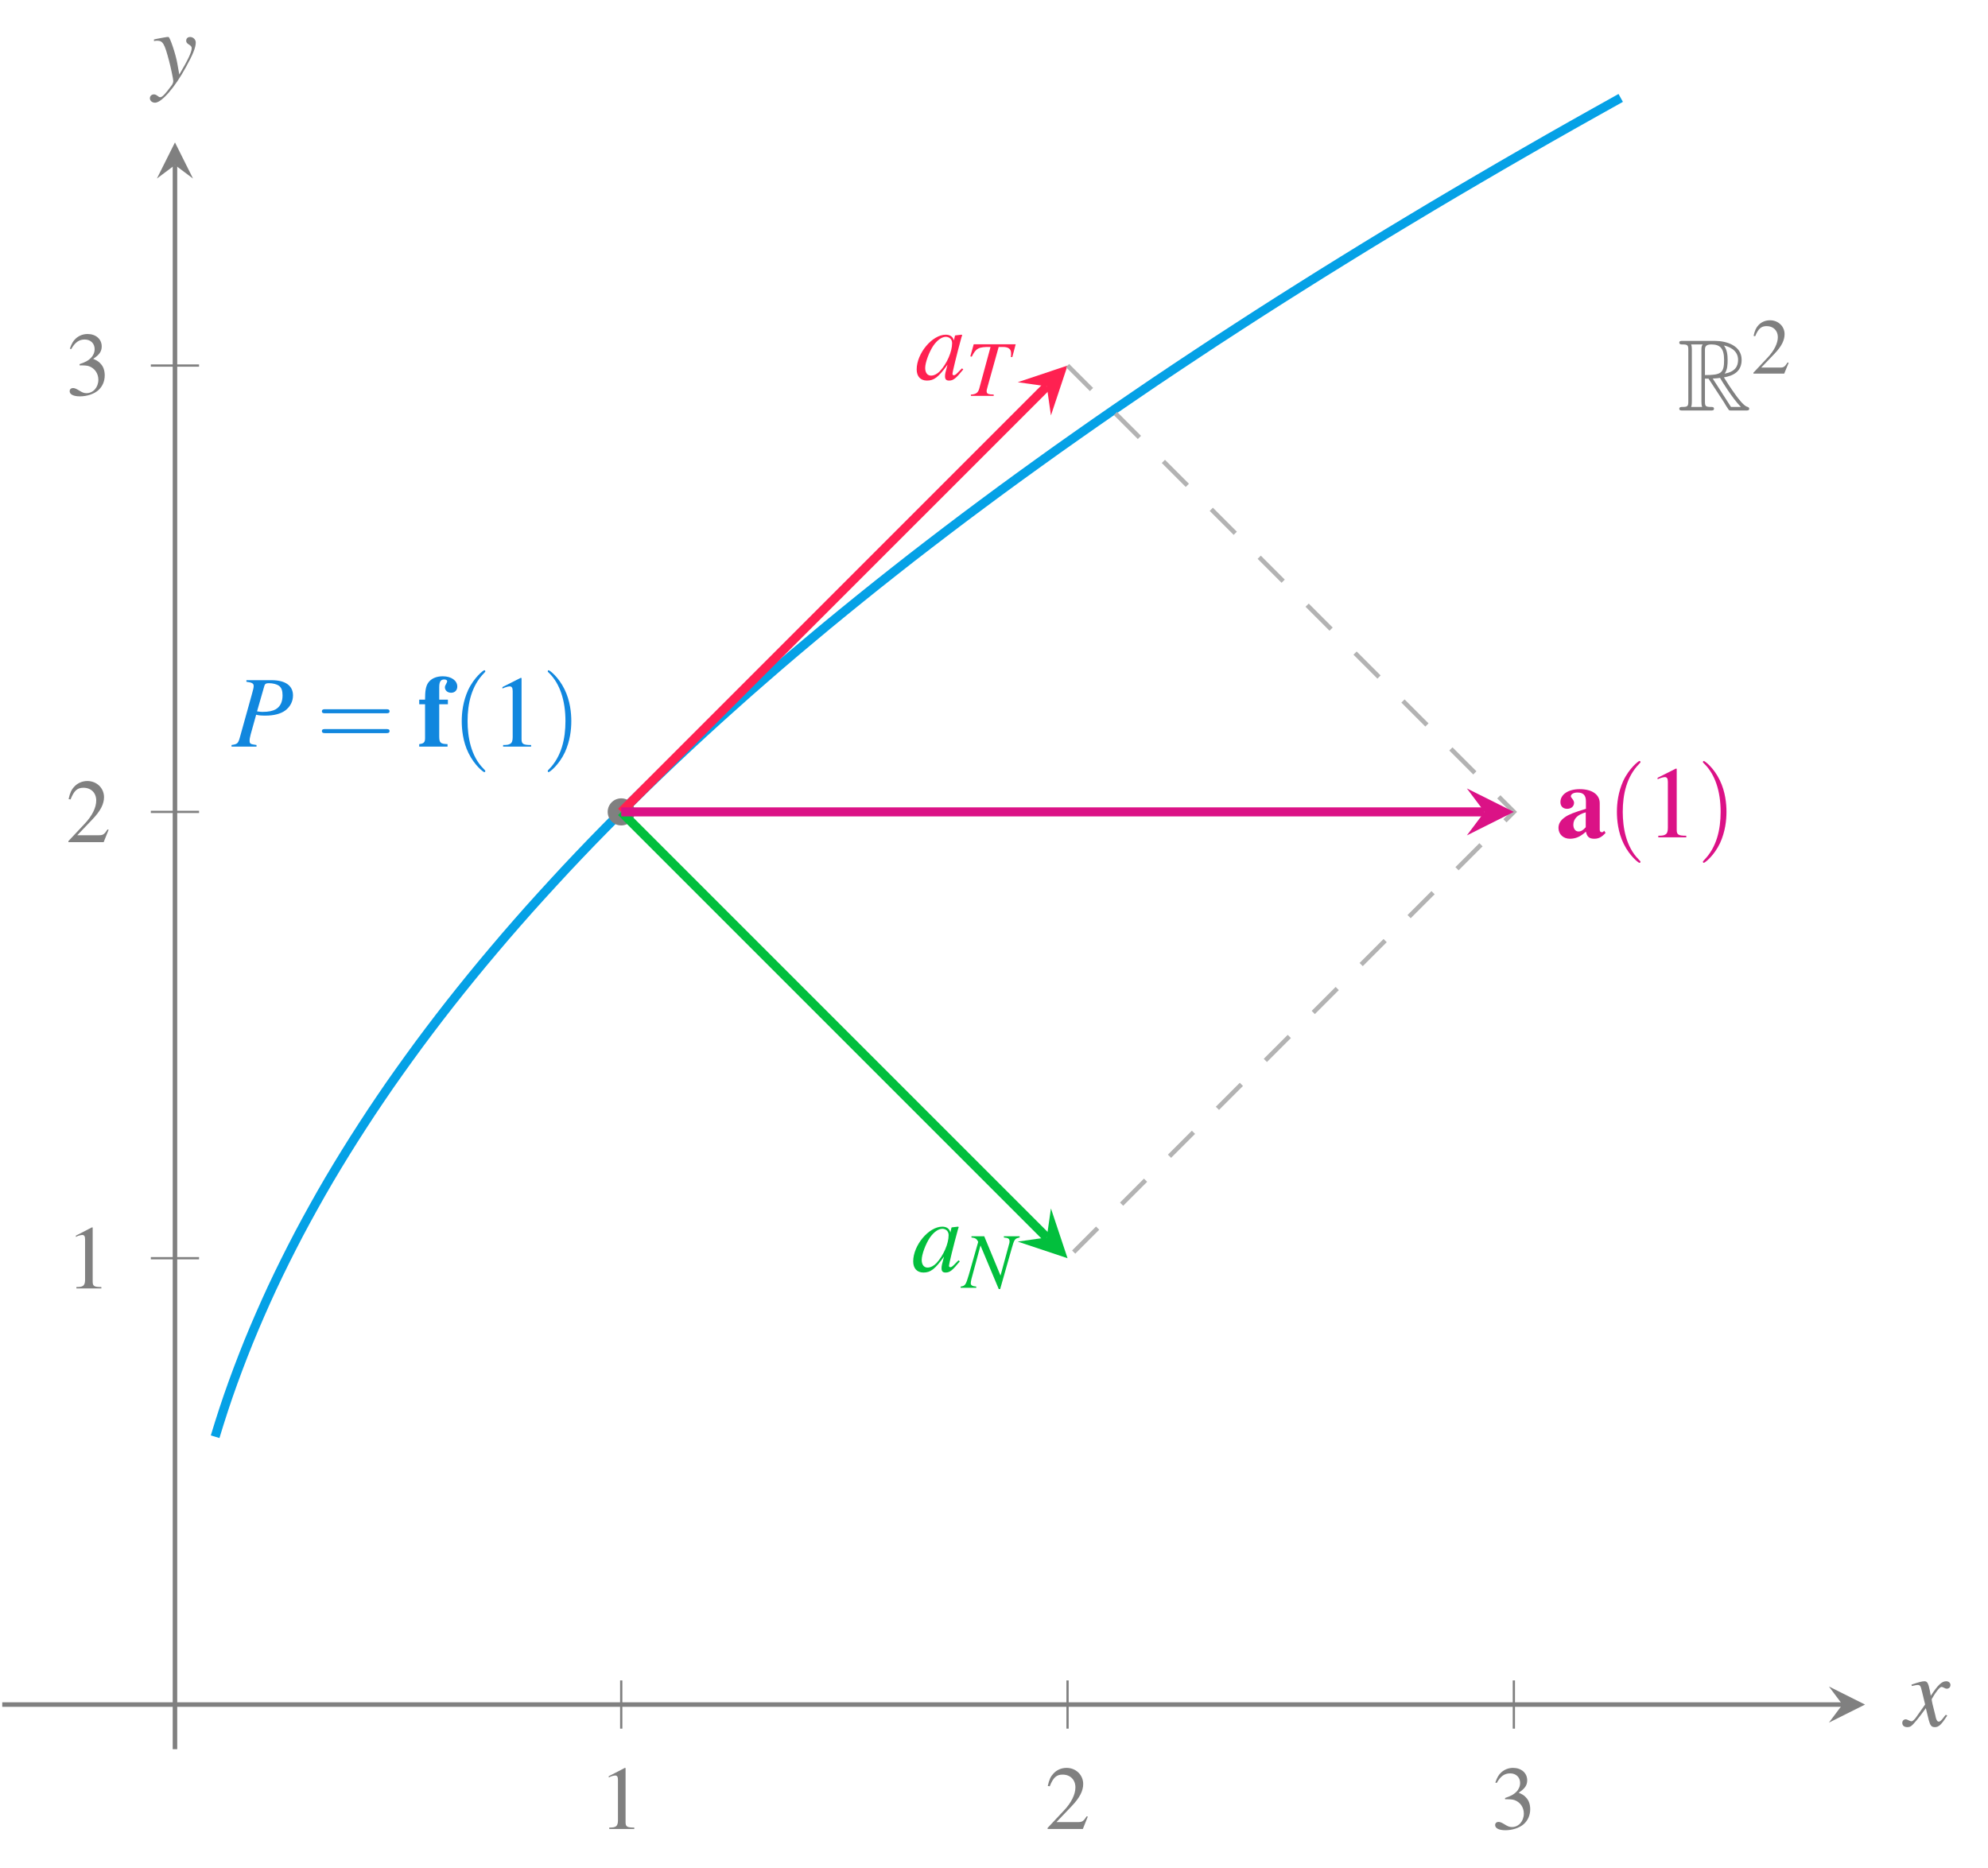 <?xml version="1.0" encoding="UTF-8"?>
<svg xmlns="http://www.w3.org/2000/svg" xmlns:xlink="http://www.w3.org/1999/xlink" width="175.369" height="164.78" viewBox="0 0 175.369 164.78">
<defs>
<g>
<g id="glyph-0-0">
<path d="M 2.312 -5.391 L 0.891 -4.656 L 0.891 -4.547 C 0.984 -4.594 1.062 -4.625 1.094 -4.641 C 1.25 -4.688 1.375 -4.719 1.453 -4.719 C 1.625 -4.719 1.703 -4.609 1.703 -4.344 L 1.703 -0.734 C 1.703 -0.484 1.641 -0.297 1.5 -0.219 C 1.391 -0.156 1.281 -0.125 0.938 -0.125 L 0.938 0 L 3.141 0 L 3.141 -0.125 C 2.516 -0.125 2.375 -0.203 2.375 -0.594 L 2.375 -5.375 Z M 2.312 -5.391 "/>
</g>
<g id="glyph-0-1">
<path d="M 3.781 -1.094 L 3.688 -1.125 C 3.391 -0.672 3.281 -0.609 2.922 -0.609 L 1.016 -0.609 L 2.359 -2.016 C 3.062 -2.75 3.375 -3.359 3.375 -3.969 C 3.375 -4.766 2.734 -5.391 1.906 -5.391 C 1.469 -5.391 1.047 -5.219 0.75 -4.891 C 0.5 -4.625 0.375 -4.359 0.25 -3.797 L 0.422 -3.766 C 0.734 -4.547 1.016 -4.797 1.562 -4.797 C 2.234 -4.797 2.688 -4.344 2.688 -3.672 C 2.688 -3.047 2.328 -2.312 1.656 -1.609 L 0.234 -0.094 L 0.234 0 L 3.344 0 Z M 3.781 -1.094 "/>
</g>
<g id="glyph-0-2">
<path d="M 1.219 -2.625 C 1.688 -2.625 1.875 -2.609 2.062 -2.547 C 2.562 -2.359 2.875 -1.906 2.875 -1.359 C 2.875 -0.688 2.422 -0.172 1.828 -0.172 C 1.609 -0.172 1.453 -0.234 1.156 -0.422 C 0.922 -0.562 0.781 -0.625 0.641 -0.625 C 0.469 -0.625 0.344 -0.516 0.344 -0.344 C 0.344 -0.062 0.688 0.109 1.25 0.109 C 1.859 0.109 2.484 -0.094 2.859 -0.422 C 3.234 -0.75 3.438 -1.219 3.438 -1.75 C 3.438 -2.156 3.312 -2.531 3.078 -2.766 C 2.922 -2.953 2.766 -3.047 2.422 -3.203 C 2.969 -3.562 3.172 -3.859 3.172 -4.297 C 3.172 -4.938 2.656 -5.391 1.922 -5.391 C 1.531 -5.391 1.172 -5.25 0.891 -5 C 0.656 -4.781 0.531 -4.578 0.359 -4.094 L 0.484 -4.062 C 0.812 -4.641 1.156 -4.906 1.672 -4.906 C 2.188 -4.906 2.547 -4.562 2.547 -4.062 C 2.547 -3.766 2.422 -3.484 2.219 -3.281 C 1.984 -3.047 1.766 -2.922 1.219 -2.734 Z M 1.219 -2.625 "/>
</g>
<g id="glyph-1-0">
<path d="M 1.312 -5.719 C 1.828 -5.656 1.953 -5.562 1.953 -5.344 C 1.953 -5.203 1.906 -5.016 1.797 -4.625 L 0.734 -0.812 C 0.578 -0.266 0.516 -0.219 0 -0.141 L 0 0 L 2.203 0 L 2.203 -0.141 C 1.625 -0.219 1.594 -0.25 1.594 -0.562 C 1.594 -0.656 1.609 -0.75 1.688 -1.078 L 2.172 -2.812 C 2.391 -2.75 2.625 -2.734 3 -2.734 C 3.734 -2.734 4.328 -2.891 4.719 -3.172 C 5.172 -3.5 5.422 -3.984 5.422 -4.516 C 5.422 -5.375 4.75 -5.859 3.531 -5.859 L 1.312 -5.859 Z M 2.891 -5.344 C 2.938 -5.531 3.047 -5.594 3.297 -5.594 C 3.656 -5.594 3.984 -5.5 4.172 -5.375 C 4.406 -5.203 4.5 -4.938 4.5 -4.516 C 4.5 -3.938 4.297 -3.531 3.906 -3.297 C 3.625 -3.141 3.281 -3.062 2.719 -3.062 C 2.562 -3.062 2.5 -3.078 2.25 -3.109 Z M 2.891 -5.344 "/>
</g>
<g id="glyph-1-1">
<path d="M 4.156 -0.984 C 4.031 -0.859 3.969 -0.812 3.906 -0.734 C 3.641 -0.453 3.531 -0.375 3.438 -0.375 C 3.375 -0.375 3.312 -0.422 3.312 -0.484 C 3.312 -0.656 3.688 -2.203 4.109 -3.734 C 4.141 -3.828 4.156 -3.844 4.172 -3.922 L 4.109 -3.953 L 3.562 -3.891 L 3.531 -3.859 L 3.438 -3.438 C 3.359 -3.766 3.109 -3.953 2.719 -3.953 C 1.531 -3.953 0.156 -2.312 0.156 -0.891 C 0.156 -0.266 0.5 0.094 1.062 0.094 C 1.688 0.094 2.078 -0.203 2.875 -1.312 C 2.688 -0.609 2.656 -0.5 2.656 -0.281 C 2.656 -0.016 2.766 0.094 3.016 0.094 C 3.375 0.094 3.609 -0.078 4.266 -0.891 Z M 2.766 -3.766 C 3.078 -3.734 3.281 -3.531 3.281 -3.203 C 3.281 -2.453 2.828 -1.406 2.203 -0.734 C 1.984 -0.5 1.688 -0.344 1.422 -0.344 C 1.109 -0.344 0.906 -0.594 0.906 -1.016 C 0.906 -1.5 1.25 -2.422 1.625 -2.984 C 1.984 -3.5 2.406 -3.781 2.766 -3.766 Z M 2.766 -3.766 "/>
</g>
<g id="glyph-1-2">
<path d="M 3.609 -1 C 3.531 -0.922 3.484 -0.859 3.406 -0.75 C 3.203 -0.484 3.094 -0.391 3 -0.391 C 2.859 -0.391 2.781 -0.516 2.719 -0.766 C 2.703 -0.828 2.688 -0.891 2.688 -0.922 C 2.453 -1.828 2.359 -2.234 2.359 -2.375 C 2.75 -3.062 3.078 -3.453 3.234 -3.453 C 3.297 -3.453 3.359 -3.422 3.453 -3.375 C 3.562 -3.312 3.625 -3.297 3.688 -3.297 C 3.891 -3.297 4.016 -3.438 4.016 -3.625 C 4.016 -3.812 3.859 -3.953 3.641 -3.953 C 3.25 -3.953 2.906 -3.625 2.281 -2.672 L 2.188 -3.172 C 2.062 -3.781 1.969 -3.953 1.719 -3.953 C 1.531 -3.953 1.219 -3.875 0.672 -3.688 L 0.578 -3.656 L 0.609 -3.531 C 0.953 -3.609 1.031 -3.625 1.109 -3.625 C 1.344 -3.625 1.391 -3.547 1.516 -3 L 1.781 -1.906 L 1.047 -0.859 C 0.859 -0.578 0.688 -0.422 0.578 -0.422 C 0.531 -0.422 0.438 -0.453 0.344 -0.5 C 0.234 -0.562 0.141 -0.594 0.062 -0.594 C -0.109 -0.594 -0.234 -0.453 -0.234 -0.281 C -0.234 -0.047 -0.062 0.094 0.203 0.094 C 0.484 0.094 0.594 0.016 1.047 -0.531 C 1.281 -0.812 1.469 -1.062 1.844 -1.578 L 2.109 -0.5 C 2.234 -0.047 2.344 0.094 2.641 0.094 C 2.984 0.094 3.203 -0.109 3.734 -0.922 Z M 3.609 -1 "/>
</g>
<g id="glyph-1-3">
<path d="M 0.141 -3.594 C 0.25 -3.609 0.312 -3.625 0.406 -3.625 C 0.922 -3.625 1.062 -3.406 1.469 -1.859 C 1.625 -1.281 1.844 -0.219 1.844 -0.078 C 1.844 0.078 1.781 0.219 1.656 0.375 C 1.375 0.75 1.188 0.984 1.094 1.078 C 0.906 1.281 0.797 1.359 0.688 1.359 C 0.625 1.359 0.562 1.328 0.469 1.25 C 0.328 1.141 0.234 1.109 0.141 1.109 C -0.062 1.109 -0.219 1.25 -0.219 1.453 C -0.219 1.672 -0.016 1.844 0.234 1.844 C 0.812 1.844 1.984 0.5 2.953 -1.281 C 3.562 -2.375 3.828 -3.016 3.828 -3.469 C 3.828 -3.734 3.594 -3.953 3.328 -3.953 C 3.125 -3.953 2.984 -3.828 2.984 -3.625 C 2.984 -3.484 3.047 -3.391 3.234 -3.281 C 3.406 -3.172 3.469 -3.094 3.469 -2.969 C 3.469 -2.609 3.125 -1.906 2.375 -0.641 L 2.188 -1.688 C 2.047 -2.469 1.547 -3.953 1.422 -3.953 L 1.375 -3.953 C 1.375 -3.953 1.344 -3.953 1.297 -3.953 C 1.219 -3.938 0.891 -3.891 0.422 -3.797 C 0.375 -3.781 0.266 -3.766 0.141 -3.734 Z M 0.141 -3.594 "/>
</g>
<g id="glyph-2-0">
<path d="M 6.156 -2.938 C 6.297 -2.938 6.469 -2.938 6.469 -3.109 C 6.469 -3.297 6.297 -3.297 6.172 -3.297 L 0.797 -3.297 C 0.672 -3.297 0.5 -3.297 0.5 -3.109 C 0.5 -2.938 0.672 -2.938 0.812 -2.938 Z M 6.172 -1.188 C 6.297 -1.188 6.469 -1.188 6.469 -1.375 C 6.469 -1.547 6.297 -1.547 6.156 -1.547 L 0.812 -1.547 C 0.672 -1.547 0.5 -1.547 0.5 -1.375 C 0.5 -1.188 0.672 -1.188 0.797 -1.188 Z M 6.172 -1.188 "/>
</g>
<g id="glyph-2-1">
<path d="M 2.969 2.156 C 2.969 2.125 2.969 2.109 2.812 1.953 C 1.688 0.828 1.406 -0.875 1.406 -2.25 C 1.406 -3.797 1.75 -5.359 2.859 -6.484 C 2.969 -6.594 2.969 -6.609 2.969 -6.641 C 2.969 -6.703 2.938 -6.734 2.875 -6.734 C 2.797 -6.734 1.984 -6.109 1.453 -4.984 C 1 -3.984 0.891 -3 0.891 -2.25 C 0.891 -1.547 0.984 -0.453 1.484 0.562 C 2.016 1.656 2.797 2.25 2.875 2.25 C 2.938 2.25 2.969 2.219 2.969 2.156 Z M 2.969 2.156 "/>
</g>
<g id="glyph-2-2">
<path d="M 2.594 -2.25 C 2.594 -2.938 2.5 -4.031 2 -5.047 C 1.469 -6.141 0.688 -6.734 0.594 -6.734 C 0.547 -6.734 0.516 -6.688 0.516 -6.641 C 0.516 -6.609 0.516 -6.594 0.688 -6.438 C 1.562 -5.547 2.078 -4.109 2.078 -2.25 C 2.078 -0.703 1.734 0.875 0.625 2 C 0.516 2.109 0.516 2.125 0.516 2.156 C 0.516 2.203 0.547 2.25 0.594 2.25 C 0.688 2.25 1.5 1.625 2.031 0.5 C 2.484 -0.5 2.594 -1.484 2.594 -2.25 Z M 2.594 -2.25 "/>
</g>
<g id="glyph-3-0">
<path d="M 0.641 -3.734 L 0.641 -0.75 C 0.641 -0.375 0.531 -0.266 0.125 -0.219 L 0.125 0 L 2.625 0 L 2.625 -0.219 C 1.984 -0.234 1.891 -0.344 1.891 -0.922 L 1.891 -3.734 L 2.656 -3.734 L 2.656 -4.141 L 1.891 -4.141 L 1.891 -5.234 C 1.891 -5.719 2.016 -5.922 2.328 -5.922 C 2.5 -5.922 2.594 -5.859 2.594 -5.75 C 2.594 -5.719 2.562 -5.656 2.516 -5.562 C 2.438 -5.422 2.391 -5.328 2.391 -5.234 C 2.391 -4.953 2.625 -4.75 2.938 -4.75 C 3.266 -4.75 3.484 -4.969 3.484 -5.297 C 3.484 -5.828 2.953 -6.203 2.203 -6.203 C 1.609 -6.203 1.141 -5.984 0.891 -5.594 C 0.703 -5.281 0.641 -4.906 0.641 -4.141 L 0.125 -4.141 L 0.125 -3.734 Z M 0.641 -3.734 "/>
</g>
<g id="glyph-3-1">
<path d="M 4.25 -0.578 L 4.156 -0.484 C 4.125 -0.453 4.094 -0.453 4.047 -0.453 C 3.922 -0.453 3.859 -0.531 3.859 -0.672 L 3.859 -3.016 C 3.859 -3.766 3.188 -4.25 2.094 -4.25 C 1.078 -4.25 0.391 -3.781 0.391 -3.109 C 0.391 -2.75 0.609 -2.516 0.984 -2.516 C 1.344 -2.516 1.594 -2.734 1.594 -3.047 C 1.594 -3.172 1.531 -3.281 1.422 -3.422 C 1.344 -3.516 1.312 -3.562 1.312 -3.625 C 1.312 -3.812 1.562 -3.953 1.891 -3.953 C 2.406 -3.953 2.641 -3.719 2.641 -3.172 L 2.641 -2.516 C 1.562 -2.188 1.125 -2.016 0.797 -1.781 C 0.406 -1.516 0.219 -1.203 0.219 -0.828 C 0.219 -0.281 0.641 0.125 1.219 0.125 C 1.734 0.125 2.141 -0.047 2.641 -0.5 C 2.734 -0.047 2.938 0.125 3.375 0.125 C 3.766 0.125 4.031 -0.016 4.375 -0.391 Z M 2.625 -0.891 C 2.391 -0.625 2.203 -0.516 1.984 -0.516 C 1.719 -0.516 1.531 -0.75 1.531 -1.109 C 1.531 -1.625 1.906 -2.016 2.625 -2.203 Z M 2.625 -0.891 "/>
</g>
<g id="glyph-4-0">
<path d="M 2.609 -6.062 L 1 -5.25 L 1 -5.125 C 1.109 -5.172 1.203 -5.203 1.234 -5.219 C 1.406 -5.281 1.547 -5.312 1.641 -5.312 C 1.828 -5.312 1.906 -5.188 1.906 -4.891 L 1.906 -0.828 C 1.906 -0.531 1.844 -0.328 1.688 -0.25 C 1.562 -0.172 1.438 -0.141 1.062 -0.141 L 1.062 0 L 3.531 0 L 3.531 -0.141 C 2.828 -0.141 2.688 -0.234 2.688 -0.656 L 2.688 -6.047 Z M 2.609 -6.062 "/>
</g>
<g id="glyph-5-0">
<path d="M 4.406 -4.547 L 0.703 -4.547 L 0.406 -3.484 L 0.531 -3.453 C 0.906 -4.203 1.125 -4.328 2.188 -4.312 L 1.188 -0.625 C 1.078 -0.266 0.906 -0.141 0.453 -0.109 L 0.453 0 L 2.469 0 L 2.469 -0.109 C 2.359 -0.125 2.25 -0.125 2.203 -0.125 C 1.938 -0.156 1.844 -0.219 1.844 -0.422 C 1.844 -0.516 1.875 -0.594 1.938 -0.844 L 2.906 -4.312 L 3.281 -4.312 C 3.781 -4.312 4 -4.125 4 -3.75 C 4 -3.656 4 -3.547 3.984 -3.422 L 4.109 -3.422 Z M 4.406 -4.547 "/>
</g>
<g id="glyph-5-1">
<path d="M 5.062 -4.547 L 3.672 -4.547 L 3.672 -4.438 C 4.078 -4.406 4.172 -4.328 4.172 -4.078 C 4.172 -4 4.156 -3.922 4.109 -3.781 C 4.094 -3.75 4.094 -3.734 4.094 -3.719 L 3.375 -1.078 L 1.938 -4.547 L 0.812 -4.547 L 0.812 -4.438 C 1.141 -4.406 1.281 -4.328 1.406 -4.047 L 0.578 -1.141 C 0.312 -0.25 0.266 -0.172 -0.141 -0.109 L -0.141 0 L 1.234 0 L 1.234 -0.109 C 0.891 -0.141 0.75 -0.219 0.75 -0.406 C 0.75 -0.5 0.781 -0.641 0.812 -0.781 L 1.609 -3.734 L 3.219 0.109 L 3.344 0.109 L 4.344 -3.406 C 4.594 -4.297 4.625 -4.344 5.062 -4.438 Z M 5.062 -4.547 "/>
</g>
<g id="glyph-6-0">
<path d="M 2.406 -2.812 L 2.719 -2.812 L 4.078 -0.734 C 4.156 -0.594 4.375 -0.234 4.469 -0.109 C 4.531 0 4.562 0 4.766 0 L 6.016 0 C 6.172 0 6.312 0 6.312 -0.156 C 6.312 -0.234 6.25 -0.297 6.172 -0.312 C 5.844 -0.391 5.406 -0.984 5.188 -1.266 C 5.125 -1.359 4.672 -1.953 4.078 -2.922 C 4.875 -3.062 5.641 -3.406 5.641 -4.469 C 5.641 -5.719 4.328 -6.141 3.266 -6.141 L 0.453 -6.141 C 0.281 -6.141 0.141 -6.141 0.141 -5.984 C 0.141 -5.828 0.312 -5.828 0.391 -5.828 C 0.891 -5.828 0.938 -5.766 0.938 -5.312 L 0.938 -0.828 C 0.938 -0.375 0.891 -0.312 0.391 -0.312 C 0.312 -0.312 0.141 -0.312 0.141 -0.156 C 0.141 0 0.281 0 0.453 0 L 2.906 0 C 3.062 0 3.203 0 3.203 -0.156 C 3.203 -0.312 3.047 -0.312 2.953 -0.312 C 2.438 -0.312 2.406 -0.391 2.406 -0.828 Z M 4.141 -3.25 C 4.391 -3.594 4.406 -4.062 4.406 -4.453 C 4.406 -4.891 4.359 -5.359 4.078 -5.734 C 4.438 -5.656 5.328 -5.375 5.328 -4.469 C 5.328 -3.891 5.062 -3.422 4.141 -3.25 Z M 2.406 -5.344 C 2.406 -5.531 2.406 -5.828 2.953 -5.828 C 3.719 -5.828 4.094 -5.516 4.094 -4.453 C 4.094 -3.297 3.828 -3.125 2.406 -3.125 Z M 1.188 -0.312 C 1.25 -0.469 1.25 -0.719 1.25 -0.812 L 1.25 -5.344 C 1.25 -5.422 1.25 -5.672 1.188 -5.828 L 2.203 -5.828 C 2.094 -5.688 2.094 -5.5 2.094 -5.375 L 2.094 -0.812 C 2.094 -0.719 2.094 -0.469 2.156 -0.312 Z M 3.094 -2.812 C 3.156 -2.828 3.188 -2.828 3.266 -2.828 C 3.406 -2.828 3.594 -2.859 3.734 -2.875 C 3.859 -2.656 4.828 -1.062 5.578 -0.312 L 4.703 -0.312 Z M 3.094 -2.812 "/>
</g>
<g id="glyph-7-0">
<path d="M 3.312 -0.953 L 3.219 -0.984 C 2.969 -0.594 2.875 -0.531 2.562 -0.531 L 0.891 -0.531 L 2.062 -1.75 C 2.688 -2.406 2.953 -2.938 2.953 -3.484 C 2.953 -4.172 2.391 -4.703 1.672 -4.703 C 1.281 -4.703 0.922 -4.562 0.656 -4.281 C 0.438 -4.047 0.328 -3.812 0.219 -3.328 L 0.359 -3.297 C 0.641 -3.969 0.891 -4.188 1.375 -4.188 C 1.953 -4.188 2.359 -3.797 2.359 -3.219 C 2.359 -2.672 2.031 -2.016 1.453 -1.406 L 0.203 -0.078 L 0.203 0 L 2.922 0 Z M 3.312 -0.953 "/>
</g>
</g>
</defs>
<path fill="none" stroke-width="0.199" stroke-linecap="butt" stroke-linejoin="miter" stroke="rgb(50%, 50%, 50%)" stroke-opacity="1" stroke-miterlimit="10" d="M 43.306 1.811 L 43.306 6.065 M 82.677 1.811 L 82.677 6.065 M 122.048 1.811 L 122.048 6.065 " transform="matrix(1, 0, 0, -1, 11.495, 154.295)"/>
<path fill="none" stroke-width="0.199" stroke-linecap="butt" stroke-linejoin="miter" stroke="rgb(50%, 50%, 50%)" stroke-opacity="1" stroke-miterlimit="10" d="M 1.81 43.307 L 6.064 43.307 M 1.81 82.678 L 6.064 82.678 M 1.81 122.049 L 6.064 122.049 " transform="matrix(1, 0, 0, -1, 11.495, 154.295)"/>
<path fill="none" stroke-width="0.399" stroke-linecap="butt" stroke-linejoin="miter" stroke="rgb(50%, 50%, 50%)" stroke-opacity="1" stroke-miterlimit="10" d="M -11.296 3.936 L 151.036 3.936 " transform="matrix(1, 0, 0, -1, 11.495, 154.295)"/>
<path fill-rule="nonzero" fill="rgb(50%, 50%, 50%)" fill-opacity="1" d="M 164.523 150.359 L 161.336 148.766 L 162.531 150.359 L 161.336 151.953 "/>
<path fill="none" stroke-width="0.399" stroke-linecap="butt" stroke-linejoin="miter" stroke="rgb(50%, 50%, 50%)" stroke-opacity="1" stroke-miterlimit="10" d="M 3.939 -0.002 L 3.939 139.74 " transform="matrix(1, 0, 0, -1, 11.495, 154.295)"/>
<path fill-rule="nonzero" fill="rgb(50%, 50%, 50%)" fill-opacity="1" d="M 15.434 12.562 L 13.84 15.75 L 15.434 14.555 L 17.027 15.75 "/>
<g fill="rgb(50%, 50%, 50%)" fill-opacity="1">
<use xlink:href="#glyph-0-0" x="52.809" y="161.336"/>
</g>
<g fill="rgb(50%, 50%, 50%)" fill-opacity="1">
<use xlink:href="#glyph-0-1" x="92.178" y="161.336"/>
</g>
<g fill="rgb(50%, 50%, 50%)" fill-opacity="1">
<use xlink:href="#glyph-0-2" x="131.548" y="161.336"/>
</g>
<g fill="rgb(50%, 50%, 50%)" fill-opacity="1">
<use xlink:href="#glyph-0-0" x="5.801" y="113.655"/>
</g>
<g fill="rgb(50%, 50%, 50%)" fill-opacity="1">
<use xlink:href="#glyph-0-1" x="5.801" y="74.285"/>
</g>
<g fill="rgb(50%, 50%, 50%)" fill-opacity="1">
<use xlink:href="#glyph-0-2" x="5.801" y="34.854"/>
</g>
<path fill="none" stroke-width="0.797" stroke-linecap="butt" stroke-linejoin="miter" stroke="rgb(1.961%, 63.135%, 90.195%)" stroke-opacity="1" stroke-miterlimit="10" d="M 7.482 27.561 C 7.482 27.561 7.743 28.42 7.849 28.752 C 7.95 29.084 8.122 29.615 8.232 29.943 C 8.341 30.275 8.521 30.807 8.634 31.139 C 8.751 31.467 8.939 31.998 9.056 32.33 C 9.177 32.662 9.372 33.193 9.497 33.525 C 9.618 33.854 9.825 34.385 9.954 34.717 C 10.083 35.049 10.294 35.58 10.427 35.908 C 10.564 36.24 10.782 36.772 10.923 37.104 C 11.06 37.432 11.29 37.963 11.435 38.295 C 11.579 38.627 11.814 39.158 11.962 39.486 C 12.11 39.818 12.357 40.35 12.509 40.682 C 12.665 41.014 12.915 41.541 13.075 41.873 C 13.235 42.205 13.497 42.736 13.661 43.068 C 13.825 43.397 14.091 43.928 14.263 44.26 C 14.431 44.592 14.708 45.123 14.88 45.451 C 15.056 45.783 15.341 46.315 15.521 46.647 C 15.7 46.979 15.989 47.506 16.177 47.838 C 16.36 48.17 16.661 48.701 16.849 49.033 C 17.04 49.361 17.349 49.893 17.54 50.225 C 17.735 50.557 18.052 51.088 18.251 51.416 C 18.45 51.748 18.775 52.279 18.982 52.611 C 19.185 52.94 19.517 53.471 19.728 53.803 C 19.939 54.135 20.278 54.666 20.493 54.994 C 20.708 55.326 21.056 55.858 21.275 56.19 C 21.493 56.522 21.849 57.049 22.075 57.381 C 22.298 57.713 22.665 58.244 22.892 58.576 C 23.122 58.904 23.497 59.436 23.732 59.768 C 23.966 60.1 24.345 60.631 24.587 60.959 C 24.825 61.291 25.212 61.822 25.458 62.154 C 25.704 62.486 26.099 63.014 26.349 63.346 C 26.599 63.678 27.005 64.209 27.259 64.541 C 27.513 64.869 27.927 65.4 28.185 65.733 C 28.446 66.065 28.864 66.596 29.13 66.924 C 29.396 67.256 29.825 67.787 30.095 68.119 C 30.364 68.447 30.802 68.979 31.075 69.311 C 31.349 69.643 31.794 70.174 32.075 70.502 C 32.357 70.834 32.806 71.365 33.091 71.697 C 33.376 72.029 33.837 72.561 34.126 72.889 C 34.419 73.221 34.888 73.752 35.181 74.084 C 35.478 74.412 35.954 74.943 36.255 75.275 C 36.552 75.608 37.04 76.139 37.345 76.467 C 37.65 76.799 38.142 77.33 38.45 77.662 C 38.763 77.994 39.263 78.522 39.575 78.854 C 39.892 79.186 40.4 79.717 40.72 80.049 C 41.04 80.377 41.56 80.908 41.884 81.24 C 42.208 81.572 42.732 82.104 43.064 82.432 C 43.392 82.764 43.927 83.295 44.263 83.627 C 44.595 83.955 45.138 84.486 45.478 84.818 C 45.818 85.15 46.368 85.682 46.712 86.01 C 47.056 86.342 47.614 86.873 47.966 87.205 C 48.314 87.537 48.88 88.068 49.235 88.397 C 49.591 88.729 50.165 89.26 50.525 89.592 C 50.884 89.92 51.466 90.451 51.829 90.783 C 52.196 91.115 52.786 91.647 53.157 91.975 C 53.525 92.307 54.122 92.838 54.497 93.17 C 54.872 93.502 55.478 94.029 55.86 94.361 C 56.239 94.693 56.853 95.225 57.239 95.557 C 57.622 95.885 58.243 96.416 58.634 96.748 C 59.025 97.08 59.653 97.611 60.052 97.94 C 60.446 98.272 61.083 98.803 61.482 99.135 C 61.884 99.463 62.528 99.994 62.935 100.326 C 63.341 100.658 63.993 101.19 64.403 101.518 C 64.814 101.85 65.478 102.381 65.892 102.713 C 66.306 103.045 66.978 103.576 67.396 103.904 C 67.817 104.236 68.493 104.768 68.919 105.1 C 69.345 105.428 70.032 105.959 70.462 106.291 C 70.892 106.623 71.587 107.154 72.021 107.483 C 72.458 107.815 73.161 108.346 73.599 108.678 C 74.04 109.01 74.751 109.537 75.196 109.869 C 75.642 110.201 76.36 110.733 76.81 111.065 C 77.259 111.393 77.985 111.924 78.442 112.256 C 78.896 112.588 79.63 113.119 80.091 113.447 C 80.552 113.779 81.294 114.311 81.759 114.643 C 82.224 114.971 82.974 115.502 83.446 115.834 C 83.915 116.166 84.673 116.697 85.15 117.029 C 85.626 117.358 86.392 117.889 86.872 118.221 C 87.353 118.553 88.126 119.084 88.614 119.412 C 89.099 119.744 89.88 120.275 90.372 120.608 C 90.86 120.936 91.653 121.467 92.15 121.799 C 92.642 122.131 93.442 122.662 93.942 122.99 C 94.442 123.322 95.251 123.854 95.755 124.186 C 96.263 124.518 97.075 125.045 97.587 125.377 C 98.095 125.709 98.919 126.24 99.435 126.572 C 99.95 126.9 100.782 127.432 101.302 127.764 C 101.821 128.096 102.661 128.627 103.189 128.955 C 103.712 129.287 104.56 129.818 105.091 130.15 C 105.622 130.482 106.474 131.01 107.013 131.342 C 107.548 131.674 108.411 132.205 108.95 132.537 C 109.489 132.865 110.36 133.397 110.907 133.729 C 111.454 134.061 112.333 134.592 112.884 134.92 C 113.435 135.252 114.321 135.783 114.876 136.115 C 115.431 136.443 116.329 136.975 116.888 137.307 C 117.45 137.639 118.353 138.17 118.919 138.498 C 119.482 138.83 120.396 139.361 120.966 139.693 C 121.536 140.025 122.454 140.553 123.032 140.885 C 123.607 141.217 124.532 141.748 125.114 142.08 C 125.696 142.408 126.63 142.94 127.216 143.272 C 127.802 143.604 128.747 144.135 129.337 144.463 C 129.927 144.795 131.474 145.658 131.474 145.658 " transform="matrix(1, 0, 0, -1, 11.495, 154.295)"/>
<path fill-rule="nonzero" fill="rgb(50%, 50%, 50%)" fill-opacity="1" d="M 55.996 71.617 C 55.996 70.957 55.461 70.422 54.801 70.422 C 54.141 70.422 53.605 70.957 53.605 71.617 C 53.605 72.277 54.141 72.812 54.801 72.812 C 55.461 72.812 55.996 72.277 55.996 71.617 Z M 55.996 71.617 "/>
<g fill="rgb(6.699%, 52.899%, 87.099%)" fill-opacity="1">
<use xlink:href="#glyph-1-0" x="20.425" y="65.858"/>
</g>
<g fill="rgb(6.699%, 52.899%, 87.099%)" fill-opacity="1">
<use xlink:href="#glyph-2-0" x="27.896" y="65.858"/>
</g>
<g fill="rgb(6.699%, 52.899%, 87.099%)" fill-opacity="1">
<use xlink:href="#glyph-3-0" x="36.855" y="65.858"/>
</g>
<g fill="rgb(6.699%, 52.899%, 87.099%)" fill-opacity="1">
<use xlink:href="#glyph-2-1" x="39.841" y="65.858"/>
</g>
<g fill="rgb(6.699%, 52.899%, 87.099%)" fill-opacity="1">
<use xlink:href="#glyph-4-0" x="43.32" y="65.858"/>
</g>
<g fill="rgb(6.699%, 52.899%, 87.099%)" fill-opacity="1">
<use xlink:href="#glyph-2-2" x="47.803" y="65.858"/>
</g>
<path fill="none" stroke-width="0.797" stroke-linecap="butt" stroke-linejoin="miter" stroke="rgb(100%, 12.999%, 31.999%)" stroke-opacity="1" stroke-miterlimit="10" d="M 43.306 82.678 L 80.845 120.217 " transform="matrix(1, 0, 0, -1, 11.495, 154.295)"/>
<path fill-rule="nonzero" fill="rgb(100%, 12.999%, 31.999%)" fill-opacity="1" d="M 94.172 32.246 L 89.777 33.715 L 92.34 34.078 L 92.707 36.645 "/>
<g fill="rgb(100%, 12.999%, 31.999%)" fill-opacity="1">
<use xlink:href="#glyph-1-1" x="80.708" y="33.477"/>
</g>
<g fill="rgb(100%, 12.999%, 31.999%)" fill-opacity="1">
<use xlink:href="#glyph-5-0" x="85.191" y="34.918"/>
</g>
<path fill="none" stroke-width="0.797" stroke-linecap="butt" stroke-linejoin="miter" stroke="rgb(0.999%, 75%, 23.999%)" stroke-opacity="1" stroke-miterlimit="10" d="M 43.306 82.678 L 80.845 45.139 " transform="matrix(1, 0, 0, -1, 11.495, 154.295)"/>
<path fill-rule="nonzero" fill="rgb(0.999%, 75%, 23.999%)" fill-opacity="1" d="M 94.172 110.988 L 92.707 106.594 L 92.34 109.156 L 89.777 109.523 "/>
<g fill="rgb(0.999%, 75%, 23.999%)" fill-opacity="1">
<use xlink:href="#glyph-1-1" x="80.401" y="112.157"/>
</g>
<g fill="rgb(0.999%, 75%, 23.999%)" fill-opacity="1">
<use xlink:href="#glyph-5-1" x="84.884" y="113.598"/>
</g>
<path fill="none" stroke-width="0.399" stroke-linecap="butt" stroke-linejoin="miter" stroke="rgb(70%, 70%, 70%)" stroke-opacity="1" stroke-dasharray="2.989 2.989" stroke-miterlimit="10" d="M 82.677 122.049 L 122.048 82.678 L 82.677 43.307 " transform="matrix(1, 0, 0, -1, 11.495, 154.295)"/>
<path fill="none" stroke-width="0.797" stroke-linecap="butt" stroke-linejoin="miter" stroke="rgb(85.899%, 7.1%, 52.499%)" stroke-opacity="1" stroke-miterlimit="10" d="M 43.306 82.678 L 119.458 82.678 " transform="matrix(1, 0, 0, -1, 11.495, 154.295)"/>
<path fill-rule="nonzero" fill="rgb(85.899%, 7.1%, 52.499%)" fill-opacity="1" d="M 133.543 71.617 L 129.398 69.547 L 130.953 71.617 L 129.398 73.691 "/>
<g fill="rgb(85.899%, 7.1%, 52.499%)" fill-opacity="1">
<use xlink:href="#glyph-3-1" x="137.26" y="73.861"/>
</g>
<g fill="rgb(85.899%, 7.1%, 52.499%)" fill-opacity="1">
<use xlink:href="#glyph-2-1" x="141.743" y="73.861"/>
</g>
<g fill="rgb(85.899%, 7.1%, 52.499%)" fill-opacity="1">
<use xlink:href="#glyph-4-0" x="145.222" y="73.861"/>
</g>
<g fill="rgb(85.899%, 7.1%, 52.499%)" fill-opacity="1">
<use xlink:href="#glyph-2-2" x="149.705" y="73.861"/>
</g>
<g fill="rgb(50%, 50%, 50%)" fill-opacity="1">
<use xlink:href="#glyph-6-0" x="147.995" y="36.21"/>
</g>
<g fill="rgb(50%, 50%, 50%)" fill-opacity="1">
<use xlink:href="#glyph-7-0" x="154.471" y="32.955"/>
</g>
<g fill="rgb(50%, 50%, 50%)" fill-opacity="1">
<use xlink:href="#glyph-1-2" x="168.041" y="152.257"/>
</g>
<g fill="rgb(50%, 50%, 50%)" fill-opacity="1">
<use xlink:href="#glyph-1-3" x="13.441" y="7.216"/>
</g>
</svg>
